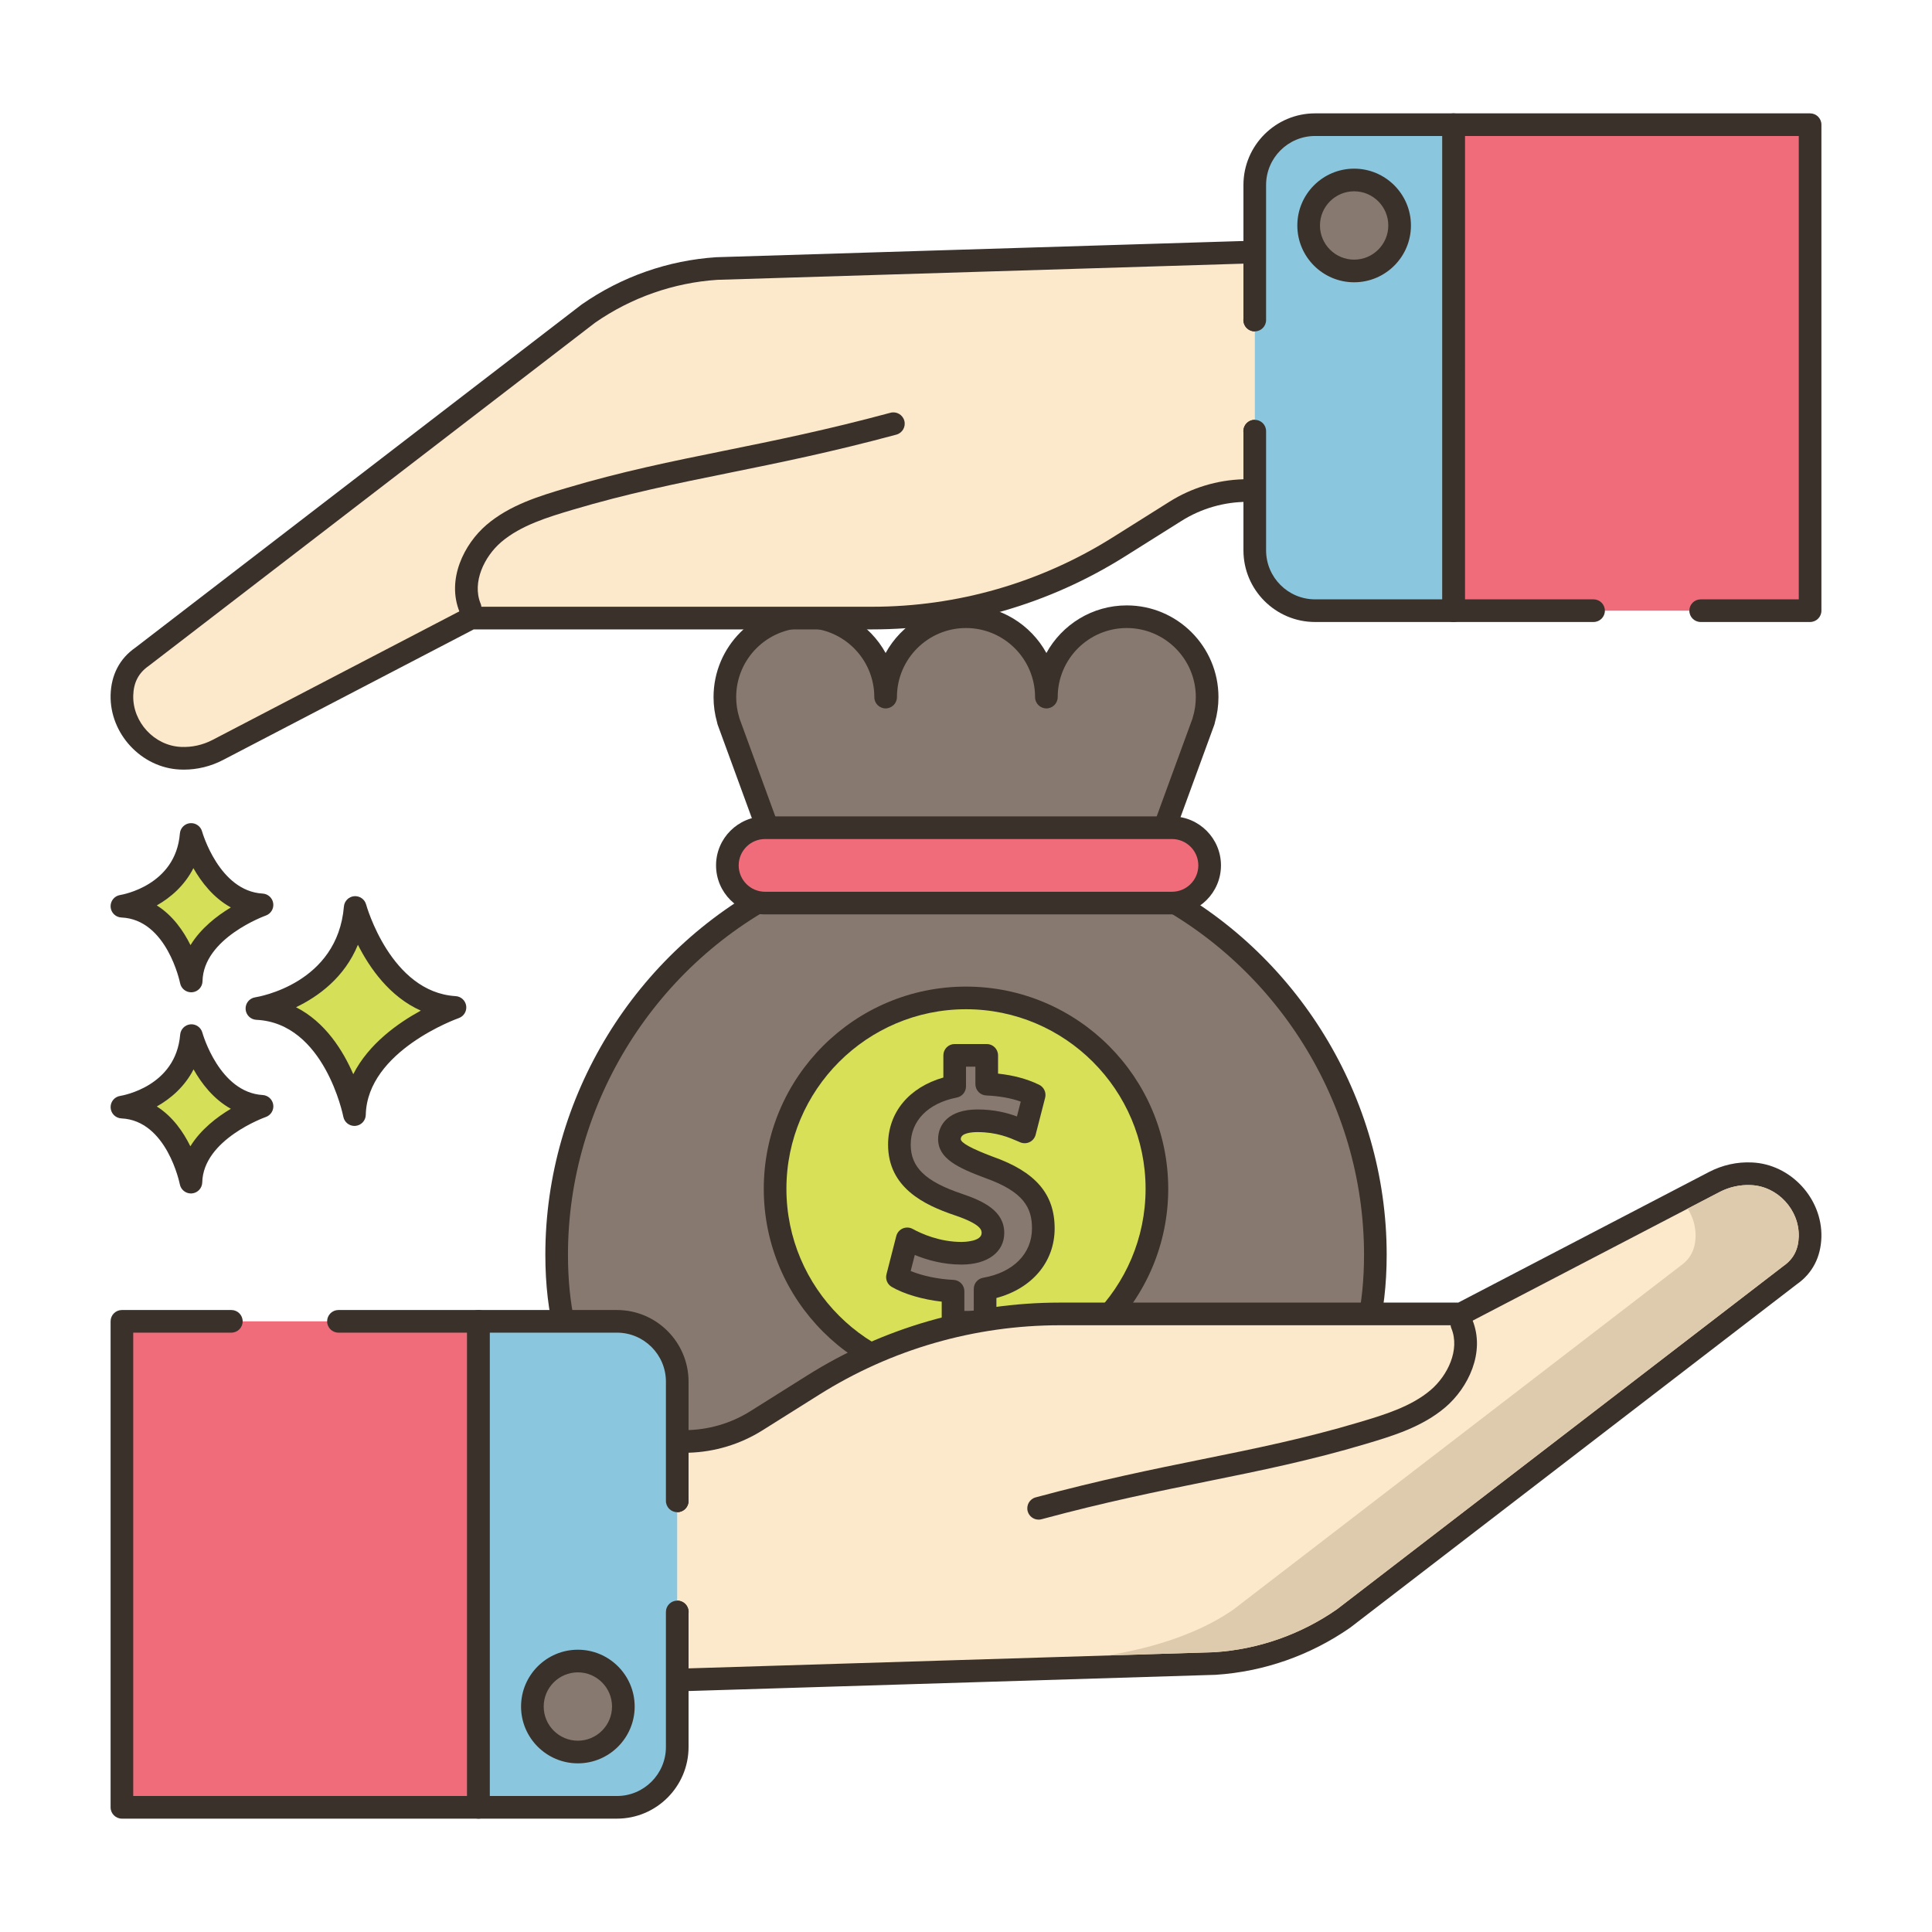 <?xml version="1.0" encoding="utf-8"?>
<!-- Generator: Adobe Illustrator 22.0.1, SVG Export Plug-In . SVG Version: 6.00 Build 0)  -->
<svg version="1.1" id="Layer_1" xmlns="http://www.w3.org/2000/svg" xmlns:xlink="http://www.w3.org/1999/xlink" x="0px" y="0px"
	 viewBox="0 0 256 256" style="enable-background:new 0 0 256 256;" xml:space="preserve">
<style type="text/css">
	.st0{fill:#3A312A;}
	.st1{fill:#8AC6DD;}
	.st2{fill:#F16C7A;}
	.st3{fill:#D7E057;}
	.st4{fill:#87796F;}
	.st5{fill:#FCE8CB;}
	.st6{fill:#DECAAD;}
	.st7{fill:#D6DF58;}
	.st8{fill:#FAE6CA;}
	.st9{fill:#DDC9AC;}
	.st10{fill:#D5DE58;}
	.st11{fill:#ED6E7A;}
	.st12{fill:#8AC5DC;}
	.st13{fill:#6CA8BF;}
	.st14{fill:#695B51;}
	.st15{fill:#F8E4C8;}
	.st16{fill:#EF6D7A;}
	.st17{fill-rule:evenodd;clip-rule:evenodd;fill:#F8E4C8;}
	.st18{fill:#89C4DB;}
	.st19{fill:#F59689;}
	.st20{fill:#D34E5C;}
	.st21{fill:#F7E3C7;}
	.st22{fill:#8AC3DA;}
	.st23{fill-rule:evenodd;clip-rule:evenodd;fill:#F7E3C7;}
	.st24{fill-rule:evenodd;clip-rule:evenodd;fill:#87796F;}
	.st25{fill:#B9C239;}
	.st26{fill:#D4DB56;}
	.st27{fill-rule:evenodd;clip-rule:evenodd;fill:#F16C7A;}
	.st28{fill-rule:evenodd;clip-rule:evenodd;fill:#F6E2C6;}
	.st29{fill:#F6E2C6;}
	.st30{fill-rule:evenodd;clip-rule:evenodd;fill:#FAE6CA;}
	.st31{fill:#B8C136;}
</style>
<g>
	<g>
		<g>
			<path class="st4" d="M151.508,117.352l7.986-21.828h-0.017c0.309-0.997,0.475-2.056,0.475-3.154
				c0-5.882-4.769-10.651-10.651-10.651s-10.651,4.769-10.651,10.651c0-5.882-4.769-10.651-10.651-10.651
				s-10.651,4.769-10.651,10.651c0-5.882-4.769-10.651-10.651-10.651c-5.882,0-10.651,4.769-10.651,10.651
				c0,1.098,0.167,2.157,0.475,3.154h-0.017l7.986,21.828c-18.184,8.759-30.733,27.362-30.733,48.896
				c0,29.957,24.285,33.296,54.241,33.296c29.957,0,54.241-3.339,54.241-33.296C182.241,144.713,169.692,126.11,151.508,117.352z"/>
		</g>
	</g>
	<g>
		<g>
			<path class="st0" d="M153.378,116.606l7.524-20.567c0.035-0.096,0.061-0.194,0.074-0.293c0.315-1.094,0.476-2.228,0.476-3.376
				c0-6.7-5.45-12.151-12.15-12.151c-4.583,0-8.581,2.551-10.65,6.307c-2.069-3.756-6.068-6.307-10.651-6.307
				s-8.582,2.551-10.651,6.307c-2.069-3.756-6.067-6.307-10.65-6.307c-6.7,0-12.151,5.451-12.151,12.151
				c0,1.144,0.159,2.276,0.475,3.37c0.015,0.102,0.04,0.202,0.075,0.3l7.524,20.567c-18.488,9.478-30.362,28.813-30.362,49.642
				c0,32.109,27.537,34.796,55.741,34.796s55.741-2.687,55.741-34.796C183.741,145.419,171.867,126.084,153.378,116.606z
				 M128,198.043c-33.403,0-52.741-5.203-52.741-31.796c0-20.138,11.729-38.8,29.884-47.544c0.694-0.335,1.022-1.143,0.758-1.867
				l-7.91-21.621c-0.009-0.045-0.021-0.091-0.035-0.136c-0.271-0.876-0.408-1.788-0.408-2.711c0-5.046,4.105-9.151,9.151-9.151
				s9.15,4.105,9.15,9.151c0,0.829,0.672,1.5,1.5,1.5c0.828,0,1.5-0.671,1.5-1.5c0-5.046,4.106-9.151,9.151-9.151
				s9.151,4.105,9.151,9.151c0,0.829,0.672,1.5,1.5,1.5s1.5-0.671,1.5-1.5c0-5.046,4.104-9.151,9.15-9.151s9.15,4.105,9.15,9.151
				c0,0.925-0.137,1.837-0.407,2.711c-0.014,0.044-0.025,0.089-0.035,0.135l-7.91,21.621c-0.266,0.725,0.063,1.532,0.757,1.867
				c18.154,8.744,29.885,27.406,29.885,47.544C180.741,192.841,161.403,198.043,128,198.043z"/>
		</g>
	</g>
	<g>
		<g>
			
				<ellipse transform="matrix(0.924 -0.383 0.383 0.924 -50.538 60.974)" class="st3" cx="128" cy="157.524" rx="25.296" ry="25.296"/>
		</g>
	</g>
	<g>
		<g>
			<path class="st0" d="M128,130.729c-14.775,0-26.796,12.021-26.796,26.796c0,14.775,12.021,26.795,26.796,26.795
				s26.796-12.021,26.796-26.795C154.796,142.749,142.775,130.729,128,130.729z M128,181.32c-13.121,0-23.796-10.675-23.796-23.795
				c0-13.121,10.675-23.796,23.796-23.796s23.796,10.675,23.796,23.796C151.796,170.645,141.121,181.32,128,181.32z"/>
		</g>
	</g>
	<g>
		<g>
			<path class="st4" d="M131.008,154.664c-3.684-1.386-5.201-2.297-5.201-3.727c0-1.213,0.91-2.427,3.728-2.427
				c3.12,0,5.114,0.997,6.241,1.474l1.257-4.897c-1.431-0.694-3.381-1.301-6.285-1.431v-3.814H126.5v4.117
				c-4.638,0.91-7.325,3.901-7.325,7.715c0,4.204,3.164,6.372,7.801,7.932c3.207,1.083,4.594,2.124,4.594,3.77
				c0,1.734-1.69,2.688-4.161,2.688c-2.817,0-5.374-0.91-7.195-1.907l-1.3,5.071c1.647,0.954,4.464,1.733,7.368,1.864v4.117h4.248
				v-4.421c4.984-0.866,7.715-4.16,7.715-8.018C138.245,158.868,136.165,156.484,131.008,154.664z"/>
		</g>
	</g>
	<g>
		<g>
			<path class="st0" d="M131.536,153.26c-2.808-1.056-4.23-1.838-4.23-2.323c0-0.837,1.559-0.927,2.228-0.927
				c2.536,0,4.216,0.73,5.327,1.213l0.328,0.142c0.402,0.17,0.859,0.156,1.25-0.037c0.392-0.194,0.679-0.548,0.788-0.972
				l1.258-4.897c0.177-0.691-0.156-1.411-0.799-1.723c-1.588-0.77-3.378-1.256-5.439-1.474v-2.422c0-0.829-0.672-1.5-1.5-1.5H126.5
				c-0.828,0-1.5,0.671-1.5,1.5v2.937c-4.551,1.306-7.325,4.629-7.325,8.896c0,5.66,4.716,7.972,8.821,9.353
				c3.575,1.208,3.575,2.008,3.575,2.35c0,1.154-2.389,1.188-2.661,1.188c-2.895,0-5.3-1.079-6.476-1.723
				c-0.406-0.223-0.892-0.244-1.317-0.06c-0.425,0.185-0.74,0.555-0.855,1.003l-1.3,5.07c-0.167,0.651,0.12,1.334,0.702,1.671
				c1.653,0.957,4.099,1.669,6.618,1.951v2.731c0,0.829,0.672,1.5,1.5,1.5h4.248c0.828,0,1.5-0.671,1.5-1.5v-3.216
				c4.729-1.264,7.715-4.778,7.715-9.223C139.745,158.196,137.204,155.26,131.536,153.26z M130.273,169.309
				c-0.719,0.125-1.243,0.749-1.243,1.478v2.921h-1.248v-2.617c0-0.802-0.631-1.462-1.433-1.499
				c-2.026-0.091-4.128-0.535-5.679-1.175l0.545-2.126c1.57,0.645,3.729,1.272,6.194,1.272c3.439,0,5.661-1.644,5.661-4.188
				c0-2.896-2.698-4.207-5.616-5.192c-4.816-1.62-6.78-3.506-6.78-6.51c0-3.158,2.285-5.492,6.114-6.243
				c0.703-0.138,1.211-0.755,1.211-1.472v-2.617h1.247v2.314c0,0.802,0.632,1.463,1.434,1.499c1.747,0.078,3.256,0.346,4.576,0.814
				l-0.506,1.969c-1.255-0.464-2.969-0.927-5.217-0.927c-3.855,0-5.228,2.029-5.228,3.927c0,2.602,2.676,3.815,6.203,5.142
				c5.176,1.827,6.236,3.996,6.236,6.691C136.745,166.109,134.266,168.615,130.273,169.309z"/>
		</g>
	</g>
	<g>
		<g>
			<path class="st2" d="M155.293,109.677h-53.92c-2.757,0-4.993,2.235-4.993,4.993c0,2.757,2.235,4.992,4.993,4.992h53.92
				c2.757,0,4.993-2.235,4.993-4.992C160.286,111.912,158.05,109.677,155.293,109.677z"/>
		</g>
	</g>
	<g>
		<g>
			<path class="st0" d="M155.293,108.177h-53.92c-3.58,0-6.493,2.913-6.493,6.493c0,3.58,2.913,6.492,6.493,6.492h53.92
				c3.58,0,6.492-2.913,6.492-6.492C161.785,111.089,158.873,108.177,155.293,108.177z M155.293,118.162h-53.92
				c-1.926,0-3.493-1.566-3.493-3.492s1.567-3.493,3.493-3.493h53.92c1.926,0,3.492,1.567,3.492,3.493
				S157.219,118.162,155.293,118.162z"/>
		</g>
	</g>
	<g>
		<g>
			<path class="st5" d="M232.084,155.531c-1.67-0.08-3.37,0.28-4.93,1.09l-33.56,17.48h-53.14c-11.58,0-22.92,3.27-32.72,9.44
				l-7.48,4.7c-2.86,1.8-6.18,2.76-9.57,2.76h-0.95v7.87c0.006,0,0.01-0.001,0.016-0.001v14.722c-0.006,0-0.01-0.001-0.016-0.001
				v9.02l71.25-2.19c6.11-0.4,11.99-2.45,17.02-5.95l59.22-45.53c1.94-1.35,2.57-3.24,2.62-5.06
				C239.954,159.531,236.434,155.721,232.084,155.531z"/>
		</g>
	</g>
	<g>
		<g>
			<path class="st0" d="M232.156,154.033c-1.97-0.1-3.929,0.34-5.695,1.257l-33.234,17.311h-52.772
				c-11.879,0-23.471,3.344-33.519,9.67l-7.48,4.701c-2.63,1.655-5.663,2.53-8.771,2.53h-0.95c-0.828,0-1.5,0.671-1.5,1.5v7.87
				c0,0.829,0.688,1.5,1.517,1.5c0.828,0,1.492-0.671,1.492-1.5c0-0.053-0.003-0.105-0.009-0.158v-6.219
				c3.481-0.098,6.865-1.124,9.818-2.982l7.48-4.701c9.57-6.025,20.608-9.209,31.922-9.209h53.14c0.241,0,0.479-0.058,0.693-0.169
				l33.559-17.479c1.294-0.672,2.734-0.992,4.173-0.922c3.519,0.154,6.415,3.274,6.326,6.811c-0.047,1.711-0.694,2.977-2.035,3.912
				l-59.162,45.487c-4.795,3.336-10.418,5.302-16.209,5.682l-69.705,2.143v-7.249c0.011-0.073,0.017-0.147,0.017-0.224
				c0-0.802-0.63-1.458-1.422-1.498c-0.927-0.052-1.595,0.64-1.595,1.497v9.02c0,0.406,0.164,0.794,0.456,1.077
				c0.28,0.272,0.654,0.423,1.044,0.423c0.016,0,0.03,0,0.046,0l71.303-2.193c6.389-0.418,12.536-2.568,17.836-6.258l59.162-45.487
				c2.063-1.435,3.19-3.596,3.264-6.253C241.474,158.784,237.264,154.256,232.156,154.033z"/>
		</g>
	</g>
	<g>
		<g>
			<path class="st0" d="M195.092,174.879c-0.314-0.766-1.188-1.134-1.957-0.818c-0.767,0.314-1.133,1.19-0.818,1.957
				c1.16,2.829-0.496,6.243-2.73,8.154c-2.611,2.232-6.239,3.315-9.44,4.27c-7.229,2.158-13.784,3.487-20.724,4.894
				c-6.705,1.36-13.638,2.766-22.192,5.073c-0.8,0.216-1.273,1.039-1.058,1.839c0.181,0.669,0.786,1.11,1.447,1.11
				c0.129,0,0.261-0.017,0.392-0.052c8.462-2.282,15.349-3.678,22.008-5.029c7.008-1.421,13.627-2.764,20.984-4.959
				c3.486-1.041,7.438-2.219,10.532-4.865C194.496,183.921,196.872,179.22,195.092,174.879z"/>
		</g>
	</g>
	<g>
		<g>
			<rect x="16.154" y="175.083" class="st2" width="47.25" height="64.397"/>
		</g>
	</g>
	<g>
		<g>
			<path class="st0" d="M63.403,173.583H44.846c-0.828,0-1.5,0.671-1.5,1.5s0.672,1.5,1.5,1.5h17.058v61.397h-44.25v-61.397h13
				c0.828,0,1.5-0.671,1.5-1.5s-0.672-1.5-1.5-1.5h-14.5c-0.828,0-1.5,0.671-1.5,1.5v64.397c0,0.829,0.672,1.5,1.5,1.5h47.25
				c0.828,0,1.5-0.671,1.5-1.5v-64.397C64.903,174.254,64.231,173.583,63.403,173.583z"/>
		</g>
	</g>
	<g>
		<g>
			<path class="st1" d="M81.746,175.083H63.404v64.397h18.342c4.413,0,7.991-3.578,7.991-7.991v-48.415
				C89.737,178.66,86.159,175.083,81.746,175.083z"/>
		</g>
	</g>
	<g>
		<g>
			<path class="st0" d="M89.737,200.371c0.828,0,1.5-0.671,1.5-1.5v-15.797c0-5.233-4.258-9.491-9.491-9.491H63.403
				c-0.828,0-1.5,0.671-1.5,1.5v64.397c0,0.829,0.672,1.5,1.5,1.5h18.343c5.233,0,9.491-4.257,9.491-9.491v-17.897
				c0-0.829-0.672-1.5-1.5-1.5c-0.828,0-1.5,0.671-1.5,1.5v17.897c0,3.579-2.912,6.491-6.491,6.491H64.903v-61.397h16.843
				c3.579,0,6.491,2.912,6.491,6.491v15.797C88.237,199.7,88.909,200.371,89.737,200.371z"/>
		</g>
	</g>
	<g>
		<g>
			<path class="st4" d="M76.57,220.096c-3.329,0-6.028,2.699-6.028,6.028c0,3.329,2.699,6.028,6.028,6.028
				c3.329,0,6.028-2.699,6.028-6.028C82.598,222.795,79.899,220.096,76.57,220.096z"/>
		</g>
	</g>
	<g>
		<g>
			<path class="st0" d="M76.57,218.596c-4.15,0-7.527,3.377-7.527,7.528s3.377,7.528,7.527,7.528c4.15,0,7.527-3.377,7.527-7.528
				S80.721,218.596,76.57,218.596z M76.57,230.652c-2.496,0-4.527-2.031-4.527-4.528s2.031-4.528,4.527-4.528
				s4.527,2.031,4.527,4.528S79.066,230.652,76.57,230.652z"/>
		</g>
	</g>
	<g>
		<g>
			<path class="st6" d="M232.024,157.031c-1.45-0.07-2.9,0.25-4.18,0.92l-4.22,2.2c0.69,1.08,1.08,2.35,1.05,3.69
				c-0.04,1.71-0.69,2.98-2.03,3.91l-59.17,45.49c-7.07,4.959-16.561,5.97-16.545,6.11l14.015-0.43c5.78-0.37,11.4-2.34,16.2-5.68
				l59.17-45.49c1.34-0.93,1.98-2.2,2.03-3.91C238.434,160.301,235.544,157.181,232.024,157.031z"/>
		</g>
	</g>
	<g>
		<g>
			<path class="st5" d="M166.266,42.409v-9.02l-71.25,2.19c-6.11,0.4-11.99,2.45-17.02,5.95l-59.22,45.53
				c-1.94,1.35-2.57,3.24-2.62,5.06c-0.11,4.35,3.41,8.16,7.76,8.35c1.67,0.08,3.37-0.28,4.93-1.09l33.56-17.48h53.14
				c11.58,0,22.92-3.27,32.72-9.44l7.48-4.7c2.86-1.8,6.18-2.76,9.57-2.76h0.95v-7.87c-0.005,0-0.01,0.001-0.016,0.001V42.408
				C166.256,42.408,166.261,42.409,166.266,42.409z"/>
		</g>
	</g>
	<g>
		<g>
			<path class="st0" d="M164.75,42.408c0,0.802,0.63,1.458,1.422,1.498c0.032,0.002,0.065,0.003,0.095,0.003
				c0.828,0,1.5-0.671,1.5-1.5v-9.02c0-0.406-0.164-0.794-0.456-1.077c-0.292-0.283-0.68-0.438-1.09-0.423l-71.303,2.193
				C88.53,34.5,82.382,36.649,77.082,40.34L17.92,85.828c-2.063,1.435-3.19,3.596-3.264,6.253c-0.13,5.136,4.08,9.664,9.188,9.886
				c0.176,0.009,0.351,0.013,0.525,0.013c1.785,0,3.562-0.435,5.17-1.27l33.234-17.311h52.773c11.879,0,23.471-3.344,33.519-9.67
				l7.48-4.701c2.63-1.655,5.663-2.53,8.771-2.53h0.95c0.828,0,1.5-0.671,1.5-1.5v-7.87c0-0.829-0.672-1.5-1.5-1.5
				c-0.029,0-0.062,0.001-0.094,0.003c-0.792,0.04-1.423,0.695-1.423,1.498c0,0.076,0.006,0.151,0.017,0.224v6.153
				c-3.481,0.098-6.865,1.124-9.818,2.982l-7.48,4.701c-9.57,6.025-20.608,9.209-31.922,9.209h-53.14
				c-0.241,0-0.479,0.058-0.693,0.169L28.154,98.048c-1.294,0.672-2.74,0.991-4.173,0.922c-3.518-0.154-6.415-3.274-6.326-6.811
				c0.047-1.71,0.694-2.976,2.035-3.912L78.852,42.76c4.795-3.336,10.418-5.302,16.209-5.682l69.705-2.143v7.249
				C164.756,42.257,164.75,42.332,164.75,42.408z"/>
		</g>
	</g>
	<g>
		<g>
			<path class="st0" d="M119.828,55.752c-0.217-0.8-1.037-1.275-1.839-1.058c-8.462,2.281-15.347,3.678-22.006,5.028
				c-7.008,1.421-13.628,2.764-20.986,4.96c-3.487,1.041-7.438,2.219-10.532,4.865c-2.961,2.532-5.336,7.233-3.557,11.573
				c0.237,0.581,0.798,0.932,1.389,0.932c0.189,0,0.382-0.036,0.568-0.113c0.767-0.314,1.133-1.19,0.818-1.957
				c-1.16-2.829,0.496-6.244,2.73-8.155c2.611-2.233,6.239-3.315,9.44-4.271C83.084,65.4,89.64,64.07,96.58,62.663
				c6.704-1.36,13.637-2.766,22.19-5.072C119.57,57.375,120.044,56.552,119.828,55.752z"/>
		</g>
	</g>
	<g>
		<g>
			<rect x="192.596" y="16.52" class="st2" width="47.25" height="64.397"/>
		</g>
	</g>
	<g>
		<g>
			<path class="st0" d="M239.847,15.021h-47.25c-0.828,0-1.5,0.671-1.5,1.5v64.397c0,0.829,0.672,1.5,1.5,1.5h18.558
				c0.828,0,1.5-0.671,1.5-1.5s-0.672-1.5-1.5-1.5h-17.058V18.021h44.25v61.397h-13c-0.828,0-1.5,0.671-1.5,1.5s0.672,1.5,1.5,1.5
				h14.5c0.828,0,1.5-0.671,1.5-1.5V16.521C241.347,15.692,240.675,15.021,239.847,15.021z"/>
		</g>
	</g>
	<g>
		<g>
			<path class="st1" d="M174.254,16.52c-4.413,0-7.991,3.578-7.991,7.991v48.415c0,4.413,3.578,7.991,7.991,7.991h18.342V16.52
				H174.254z"/>
		</g>
	</g>
	<g>
		<g>
			<path class="st0" d="M192.597,15.021h-18.343c-5.233,0-9.491,4.257-9.491,9.491v17.897c0,0.829,0.672,1.5,1.5,1.5
				s1.5-0.671,1.5-1.5V24.511c0-3.579,2.912-6.491,6.491-6.491h16.843v61.397h-16.843c-3.579,0-6.491-2.912-6.491-6.491V57.129
				c0-0.829-0.672-1.5-1.5-1.5s-1.5,0.671-1.5,1.5v15.798c0,5.233,4.258,9.491,9.491,9.491h18.343c0.828,0,1.5-0.671,1.5-1.5V16.521
				C194.097,15.692,193.425,15.021,192.597,15.021z"/>
		</g>
	</g>
	<g>
		<g>
			<path class="st4" d="M179.43,23.848c-3.329,0-6.028,2.699-6.028,6.028c0,3.329,2.699,6.028,6.028,6.028s6.028-2.699,6.028-6.028
				C185.457,26.547,182.759,23.848,179.43,23.848z"/>
		</g>
	</g>
	<g>
		<g>
			<path class="st0" d="M179.43,22.348c-4.15,0-7.527,3.377-7.527,7.528s3.377,7.528,7.527,7.528s7.527-3.377,7.527-7.528
				S183.58,22.348,179.43,22.348z M179.43,34.404c-2.496,0-4.527-2.031-4.527-4.528s2.031-4.528,4.527-4.528
				s4.527,2.031,4.527,4.528S181.926,34.404,179.43,34.404z"/>
		</g>
	</g>
	<g>
		<g>
			<path class="st7" d="M47.066,120.244c-0.974,11.564-13.024,13.389-13.024,13.389c10.347,0.487,12.925,14.059,12.925,14.059
				c0.221-9.677,13.321-14.202,13.321-14.202C50.474,132.904,47.066,120.244,47.066,120.244z"/>
		</g>
	</g>
	<g>
		<g>
			<path class="st0" d="M60.377,131.993c-8.605-0.514-11.832-12.024-11.863-12.14c-0.19-0.702-0.85-1.159-1.584-1.102
				c-0.725,0.066-1.298,0.642-1.359,1.367c-0.859,10.215-11.313,11.963-11.754,12.032c-0.763,0.115-1.314,0.79-1.273,1.561
				c0.04,0.77,0.657,1.384,1.428,1.421c9.027,0.425,11.498,12.718,11.521,12.842c0.138,0.711,0.76,1.217,1.473,1.217
				c0.042,0,0.084-0.001,0.126-0.005c0.764-0.064,1.357-0.693,1.375-1.459c0.194-8.508,12.191-12.777,12.313-12.819
				c0.676-0.235,1.092-0.915,0.994-1.623C61.674,132.577,61.091,132.036,60.377,131.993z M46.81,142.339
				c-1.356-3.131-3.708-6.908-7.586-8.877c2.931-1.404,6.408-3.913,8.201-8.272c1.551,3.071,4.2,6.88,8.334,8.722
				C52.753,135.552,48.837,138.318,46.81,142.339z"/>
		</g>
	</g>
	<g>
		<g>
			<path class="st7" d="M25.367,137.225c-0.689,8.179-9.212,9.47-9.212,9.47c7.318,0.344,9.142,9.944,9.142,9.944
				c0.156-6.844,9.422-10.045,9.422-10.045C27.778,146.179,25.367,137.225,25.367,137.225z"/>
		</g>
	</g>
	<g>
		<g>
			<path class="st0" d="M34.809,145.097c-5.744-0.343-7.955-8.125-7.993-8.263c-0.189-0.703-0.865-1.17-1.582-1.103
				c-0.726,0.065-1.3,0.642-1.361,1.368c-0.579,6.871-7.646,8.067-7.942,8.114c-0.763,0.115-1.314,0.79-1.273,1.561
				c0.04,0.77,0.657,1.384,1.428,1.421c6.035,0.284,7.724,8.644,7.739,8.726c0.136,0.712,0.759,1.22,1.473,1.22
				c0.041,0,0.083-0.001,0.125-0.005c0.765-0.063,1.358-0.694,1.376-1.461c0.13-5.709,8.331-8.634,8.412-8.662
				c0.676-0.234,1.093-0.913,0.996-1.622C36.107,145.681,35.522,145.14,34.809,145.097z M25.224,151.892
				c-0.924-1.886-2.34-3.947-4.447-5.28c1.855-1.041,3.697-2.63,4.871-4.916c1.057,1.874,2.654,3.955,4.941,5.224
				C28.739,148.02,26.6,149.66,25.224,151.892z"/>
		</g>
	</g>
	<g>
		<g>
			<path class="st7" d="M25.329,110.567c-0.657,8.182-9.175,9.507-9.175,9.507c7.319,0.316,9.181,9.909,9.181,9.909
				c0.129-6.845,9.383-10.083,9.383-10.083C27.775,119.512,25.329,110.567,25.329,110.567z"/>
		</g>
	</g>
	<g>
		<g>
			<path class="st0" d="M34.802,118.403c-5.768-0.323-8.005-8.154-8.026-8.233c-0.193-0.702-0.877-1.163-1.586-1.096
				c-0.726,0.068-1.297,0.647-1.355,1.374c-0.552,6.873-7.615,8.097-7.911,8.145c-0.762,0.119-1.31,0.796-1.268,1.566
				c0.043,0.77,0.663,1.382,1.434,1.415c6.036,0.261,7.758,8.614,7.773,8.696c0.138,0.71,0.76,1.214,1.472,1.214
				c0.043,0,0.087-0.002,0.131-0.005c0.765-0.066,1.355-0.699,1.37-1.466c0.107-5.71,8.298-8.667,8.378-8.695
				c0.676-0.236,1.09-0.917,0.99-1.626C36.102,118.982,35.516,118.443,34.802,118.403z M25.243,125.235
				c-0.932-1.882-2.355-3.938-4.468-5.263c1.852-1.048,3.686-2.644,4.852-4.936c1.064,1.87,2.67,3.944,4.962,5.205
				C28.743,121.35,26.61,122.998,25.243,125.235z"/>
		</g>
	</g>
</g>
</svg>
